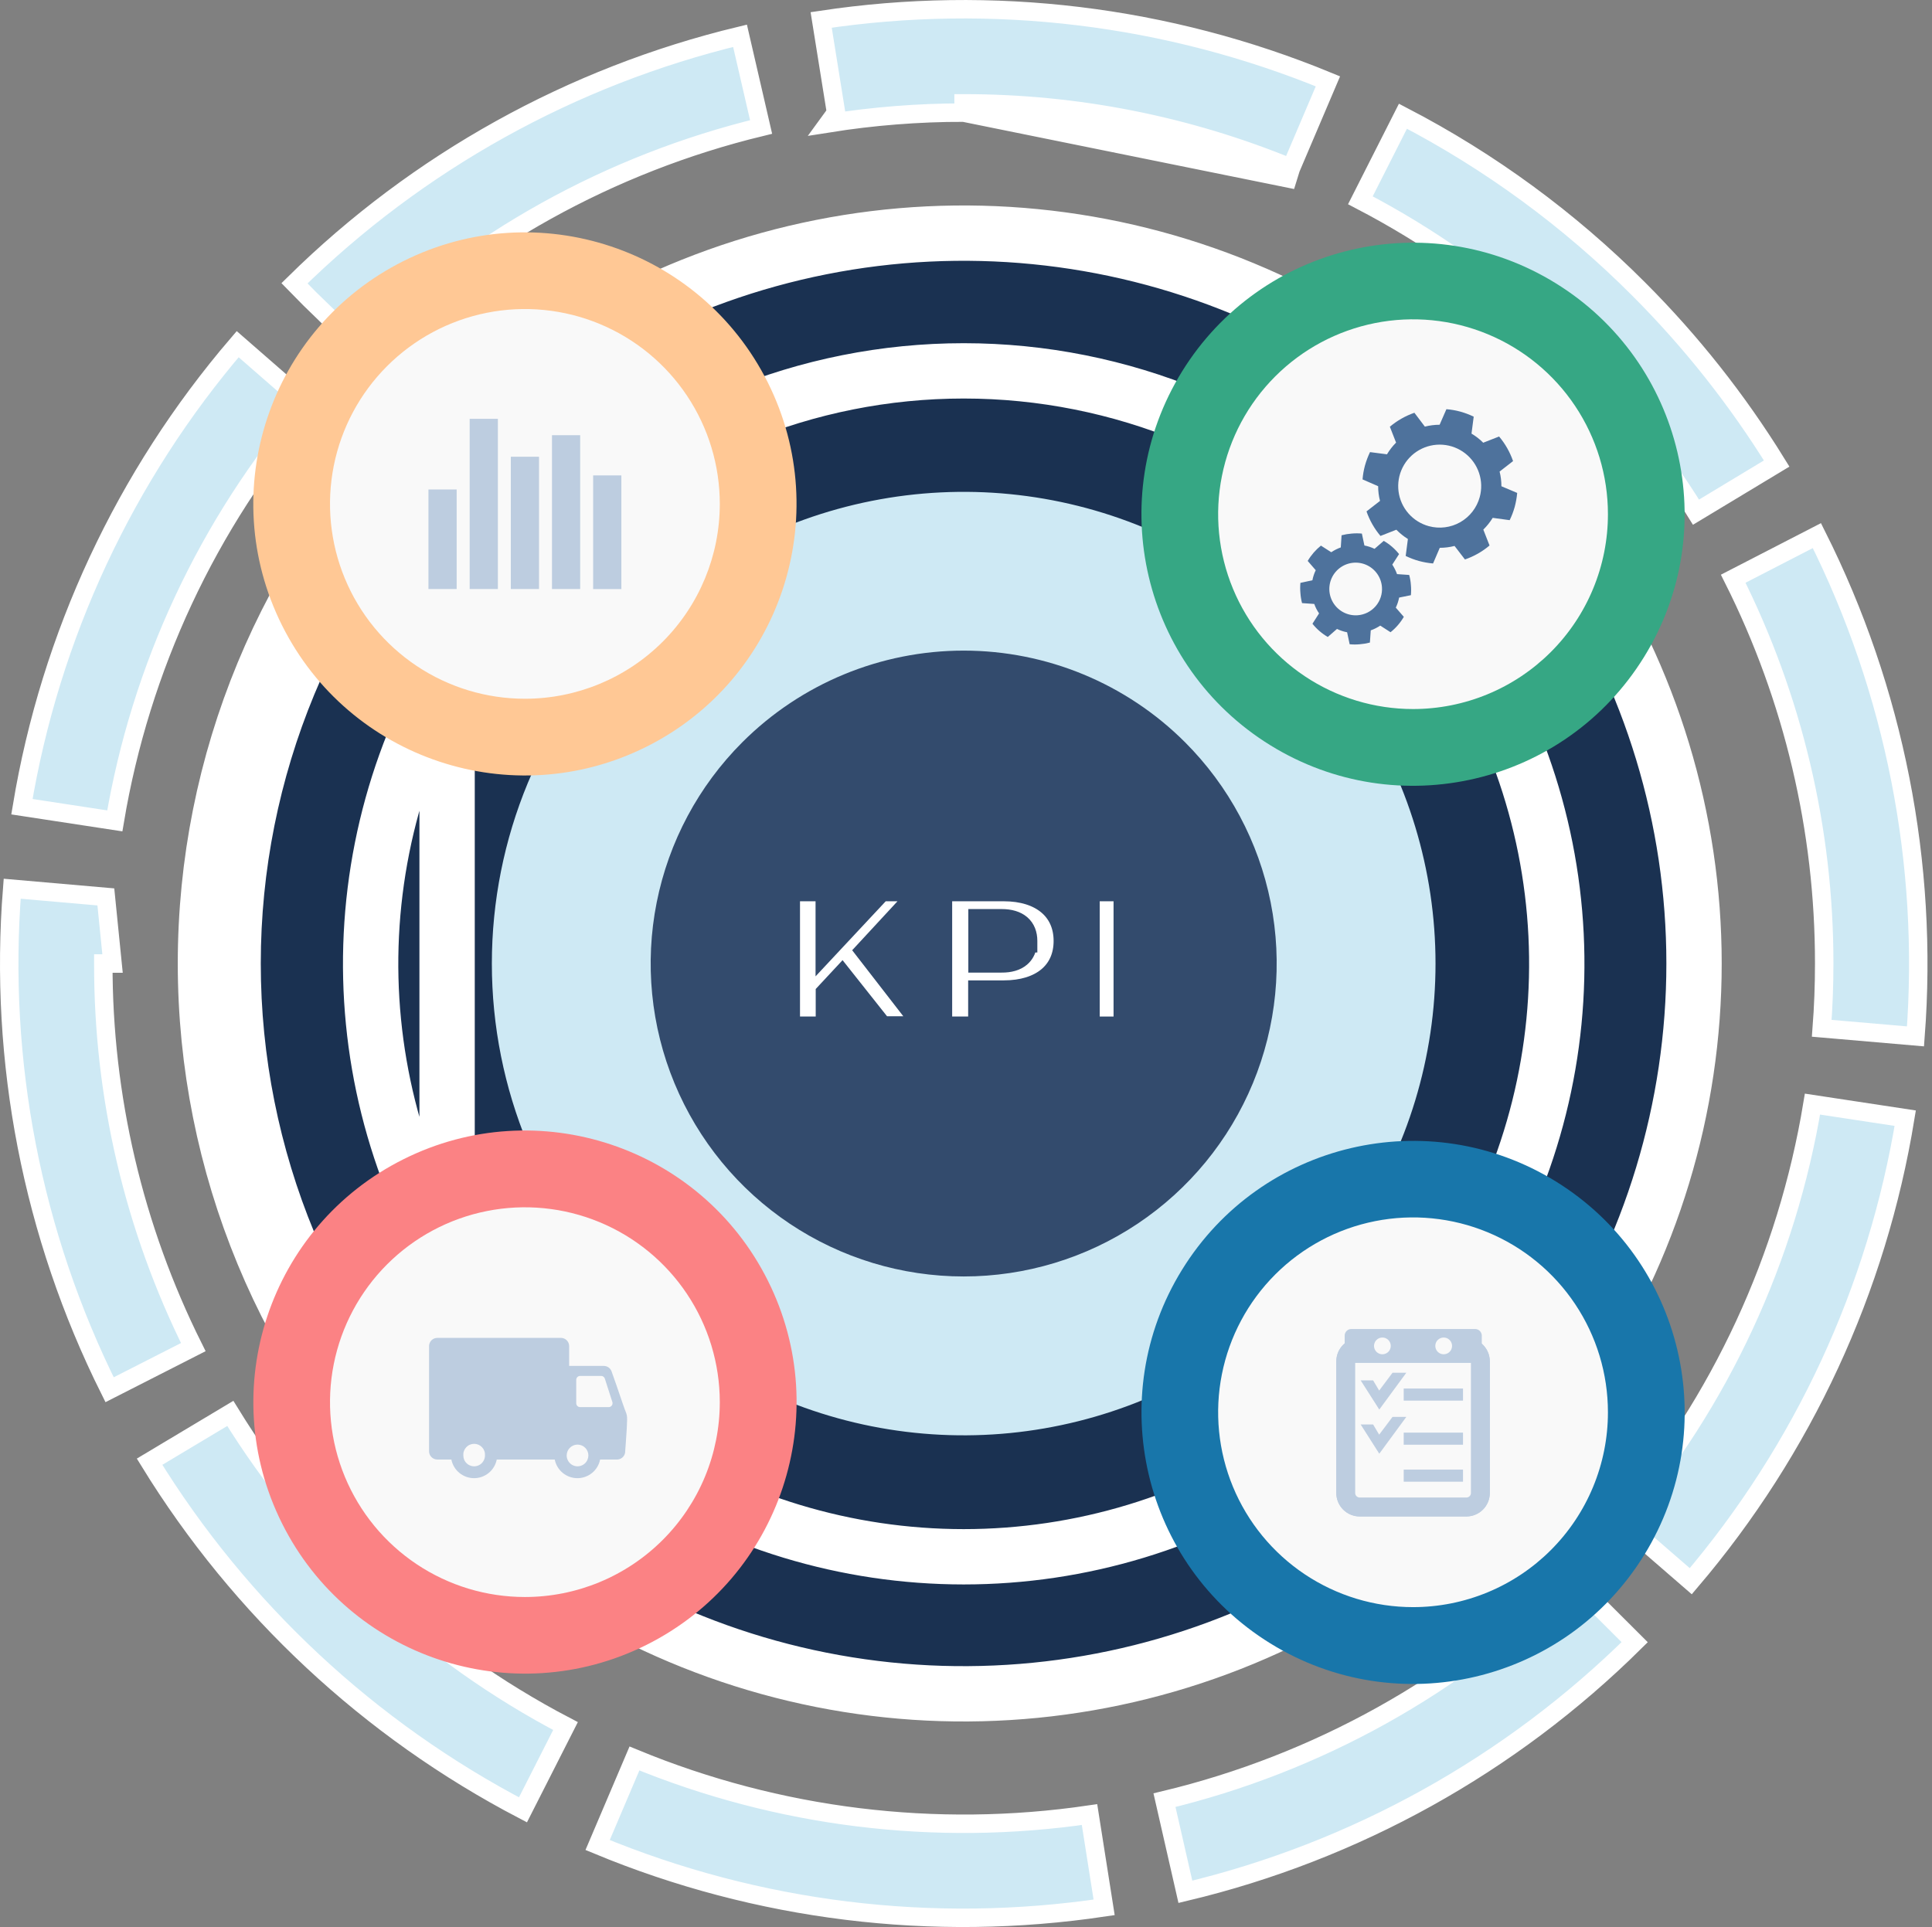 <svg width="419" height="418" viewBox="0 0 419 418" fill="none" xmlns="http://www.w3.org/2000/svg">
<rect x="0" y="0" width="419" height="418" fill="#808080" stroke="none"/>
<path d="M208.978 24.423L208.976 22.423C208.976 22.423 208.977 22.423 208.977 22.423C233.345 22.394 257.473 27.155 279.993 36.428L287.991 17.644C253.243 3.32 215.253 -1.284 178.09 4.324L181.319 24.462L179.659 26.74C189.356 25.196 199.159 24.421 208.978 24.423ZM208.978 24.423C233.743 24.393 258.259 29.365 281.055 39.039L208.978 24.423ZM355.346 62.659L355.348 62.66C366.772 74.087 376.827 86.801 385.312 100.547L367.819 111.098C350.096 82.4 324.946 59.023 295.031 43.442L304.261 25.207C323.108 34.992 340.339 47.623 355.346 62.659ZM375.89 125.533L394.037 116.182C410.895 149.776 418.287 187.327 415.421 224.804L395.091 223.051C395.445 218.425 395.622 213.743 395.622 209.007C395.648 180.015 388.886 151.428 375.89 125.533ZM413.195 242.55C407.137 279.643 391.052 314.375 366.683 342.988L351.311 329.666C373.15 303.952 387.588 272.783 393.077 239.496L413.195 242.55ZM67.178 64.818L63.867 61.446C90.601 35.107 124.006 16.547 160.493 7.763L165.062 27.545C132.352 35.475 102.398 52.114 78.383 75.697L67.178 64.818ZM257.078 410.361L252.546 390.483C285.617 382.545 315.884 365.704 340.062 341.787L354.519 356.212C327.608 382.85 293.899 401.579 257.078 410.361ZM66.926 88.066C45.007 113.692 30.477 144.803 24.897 178.06L4.753 174.985C10.901 137.898 27.084 103.2 51.547 74.655L66.926 88.066ZM137.595 381.437C168.795 394.312 202.895 398.517 236.288 393.609L239.455 413.731C202.291 419.28 164.317 414.606 129.608 400.211L137.595 381.437ZM2.641 192.779L22.956 194.553L24.408 209.005L22.408 209.001C22.408 209.002 22.408 209.002 22.408 209.003C22.351 237.888 29.036 266.378 41.919 292.21L23.768 301.454C6.989 267.82 -0.315 230.25 2.641 192.779ZM113.418 392.579C80.107 375.174 52.124 349.081 32.437 317.067L49.947 306.589C67.622 335.335 92.741 358.767 122.643 374.405L113.418 392.579Z" fill="#CEE9F4" stroke="white" stroke-width="4"/>
<path d="M115.272 302.725C133.807 321.257 157.422 333.878 183.129 338.99C208.837 344.102 235.483 341.476 259.698 331.445C283.914 321.413 304.611 304.426 319.173 282.632C333.734 260.839 341.506 235.216 341.506 209.005C341.506 182.794 333.734 157.172 319.173 135.378C304.611 113.584 283.914 96.597 259.698 86.566C235.483 76.534 208.837 73.909 183.129 79.021C157.422 84.133 133.807 96.753 115.272 115.285C90.419 140.143 76.457 173.855 76.457 209.005C76.457 244.156 90.419 277.867 115.272 302.725Z" fill="white"/>
<path d="M96.963 321.031C119.121 343.182 147.349 358.266 178.079 364.375C208.809 370.484 240.66 367.344 269.605 355.352C298.551 343.359 323.29 323.054 340.696 297.002C358.102 270.951 367.392 240.323 367.392 208.992C367.392 177.661 358.102 147.033 340.696 120.981C323.29 94.93 298.551 74.624 269.605 62.632C240.66 50.64 208.809 47.5 178.079 53.609C147.349 59.718 119.121 74.802 96.963 96.952C96.963 96.953 96.963 96.953 96.963 96.953M96.963 321.031L92.721 325.274C61.881 294.434 44.555 252.606 44.555 208.992C44.555 165.378 61.881 123.55 92.721 92.71L96.963 96.953M96.963 321.031C67.249 291.317 50.555 251.015 50.555 208.992C50.555 166.969 67.249 126.668 96.963 96.953M96.963 321.031L96.963 96.953M335.145 183.933C330.173 158.98 317.912 136.062 299.913 118.078C275.795 93.981 243.096 80.445 209.003 80.445C174.91 80.445 142.211 93.981 118.093 118.078C100.094 136.062 87.833 158.98 82.861 183.933C77.889 208.886 80.43 234.754 90.161 258.263C99.893 281.772 116.379 301.866 137.533 316.004C158.687 330.142 183.559 337.689 209.003 337.689C234.447 337.689 259.319 330.142 280.473 316.004C301.627 301.866 318.113 281.772 327.844 258.263C337.576 234.754 340.117 208.886 335.145 183.933Z" fill="#1A3151" stroke="white" stroke-width="12"/>
<path d="M157.086 260.911C167.352 271.174 180.431 278.162 194.669 280.992C208.907 283.822 223.664 282.367 237.075 276.811C250.485 271.254 261.948 261.846 270.012 249.776C278.076 237.706 282.38 223.515 282.38 208.999C282.38 194.483 278.076 180.292 270.012 168.222C261.948 156.152 250.485 146.744 237.075 141.188C223.664 135.631 208.907 134.176 194.669 137.006C180.431 139.836 167.352 146.824 157.086 157.087C150.267 163.903 144.858 171.996 141.167 180.903C137.477 189.811 135.578 199.358 135.578 208.999C135.578 218.64 137.477 228.187 141.167 237.095C144.858 246.002 150.267 254.095 157.086 260.911Z" fill="#334B6D"/>
<path d="M136.632 281.364C150.941 295.678 169.174 305.426 189.025 309.377C208.875 313.327 229.451 311.303 248.151 303.559C266.85 295.814 282.834 282.699 294.079 265.87C305.324 249.042 311.326 229.257 311.326 209.017C311.326 188.778 305.324 168.992 294.079 152.164C282.834 135.336 266.85 122.22 248.151 114.476C229.451 106.732 208.875 104.707 189.025 108.658C169.174 112.608 150.941 122.357 136.632 136.671C117.448 155.86 106.67 181.883 106.67 209.017C106.67 236.151 117.448 262.175 136.632 281.364ZM256.997 160.999C266.491 170.492 272.956 182.588 275.576 195.756C278.195 208.924 276.851 222.573 271.713 234.977C266.575 247.382 257.874 257.984 246.711 265.443C235.548 272.902 222.423 276.883 208.997 276.883C195.571 276.883 182.446 272.902 171.283 265.443C160.119 257.984 151.419 247.382 146.281 234.977C141.143 222.573 139.799 208.924 142.418 195.756C145.037 182.588 151.503 170.492 160.997 160.999C173.73 148.274 190.995 141.127 208.997 141.127C226.998 141.127 244.263 148.274 256.997 160.999Z" fill="#CEE9F4"/>
<path d="M356.559 337.34C373.661 309.672 365.095 273.379 337.427 256.277C309.759 239.176 273.465 247.742 256.364 275.41C239.262 303.078 247.828 339.371 275.496 356.473C303.165 373.575 339.458 365.009 356.559 337.34Z" fill="#1876AA"/>
<path d="M306.451 348.61C298.091 348.61 289.918 346.131 282.967 341.486C276.016 336.841 270.598 330.239 267.399 322.515C264.201 314.791 263.364 306.291 264.996 298.092C266.628 289.892 270.655 282.361 276.567 276.45C282.48 270.54 290.012 266.515 298.212 264.885C306.412 263.256 314.911 264.095 322.634 267.296C330.358 270.497 336.958 275.916 341.601 282.869C346.244 289.821 348.721 297.994 348.719 306.355C348.719 311.905 347.625 317.401 345.501 322.528C343.377 327.655 340.263 332.314 336.338 336.238C332.413 340.162 327.753 343.274 322.625 345.397C317.497 347.52 312.001 348.612 306.451 348.61Z" fill="#F9F9F9"/>
<path d="M317.29 301.192H304.427V303.816H317.29V301.192Z" fill="#BDCDE0"/>
<path d="M302 297.771L299.106 301.633L297.794 299.426H295.096L299.13 305.753L304.992 297.771H302Z" fill="#BDCDE0"/>
<path d="M317.29 310.757H304.427V313.381H317.29V310.757Z" fill="#BDCDE0"/>
<path d="M302 307.348L299.106 311.198L297.794 308.991H295.096L299.13 315.33L304.992 307.348H302Z" fill="#BDCDE0"/>
<path d="M317.29 318.776H304.427V321.4H317.29V318.776Z" fill="#BDCDE0"/>
<path d="M318.026 290.217H315.573V294.312H318.026C318.284 294.312 318.532 294.414 318.715 294.595C318.899 294.777 319.004 295.023 319.007 295.281V323.852C319.007 324.112 318.903 324.362 318.719 324.546C318.535 324.73 318.286 324.833 318.026 324.833H294.887C294.627 324.833 294.377 324.73 294.193 324.546C294.009 324.362 293.906 324.112 293.906 323.852V295.293C293.909 295.035 294.014 294.789 294.198 294.608C294.381 294.426 294.629 294.325 294.887 294.325H297.756V290.217H294.887C293.541 290.217 292.249 290.752 291.297 291.704C290.345 292.656 289.811 293.947 289.811 295.293V323.864C289.811 325.211 290.345 326.502 291.297 327.454C292.249 328.406 293.541 328.941 294.887 328.941H318.026C319.371 328.937 320.661 328.402 321.612 327.45C322.563 326.499 323.099 325.21 323.102 323.864V295.293C323.099 293.948 322.563 292.659 321.612 291.707C320.661 290.756 319.371 290.22 318.026 290.217Z" fill="#BDCDE0"/>
<path d="M318.026 290.217H315.573V293.282H318.026C318.56 293.282 319.073 293.494 319.452 293.871C319.831 294.247 320.046 294.759 320.049 295.293V323.864C320.049 324.398 319.837 324.909 319.46 325.286C319.083 325.663 318.571 325.875 318.038 325.875H294.887C294.623 325.877 294.36 325.826 294.116 325.725C293.871 325.625 293.649 325.477 293.461 325.29C293.274 325.103 293.126 324.88 293.026 324.636C292.925 324.391 292.874 324.129 292.876 323.864V295.293C292.876 294.76 293.088 294.248 293.465 293.871C293.842 293.494 294.354 293.282 294.887 293.282H297.756V290.217H294.887C293.541 290.217 292.249 290.752 291.297 291.704C290.345 292.656 289.811 293.947 289.811 295.293V323.864C289.811 325.211 290.345 326.502 291.297 327.454C292.249 328.406 293.541 328.941 294.887 328.941H318.026C319.371 328.937 320.661 328.402 321.612 327.45C322.563 326.499 323.099 325.21 323.102 323.864V295.293C323.099 293.948 322.563 292.659 321.612 291.707C320.661 290.756 319.371 290.22 318.026 290.217Z" fill="#BDCDE0"/>
<path d="M319.878 288.28H293.073C292.882 288.278 292.693 288.314 292.517 288.387C292.341 288.459 292.18 288.565 292.046 288.7C291.911 288.835 291.805 288.995 291.732 289.171C291.66 289.347 291.624 289.536 291.626 289.727V295.048C291.624 295.125 291.638 295.201 291.666 295.273C291.694 295.344 291.736 295.409 291.79 295.464C291.844 295.519 291.908 295.562 291.979 295.592C292.049 295.622 292.125 295.637 292.202 295.637H320.785C320.862 295.637 320.938 295.622 321.008 295.592C321.079 295.562 321.143 295.519 321.197 295.464C321.251 295.409 321.293 295.344 321.321 295.273C321.349 295.201 321.363 295.125 321.361 295.048V289.727C321.361 289.534 321.323 289.342 321.248 289.164C321.173 288.986 321.063 288.825 320.925 288.69C320.786 288.555 320.622 288.45 320.443 288.379C320.263 288.309 320.071 288.275 319.878 288.28ZM299.804 293.761C299.445 293.761 299.094 293.654 298.795 293.454C298.496 293.254 298.264 292.97 298.127 292.638C297.99 292.305 297.954 291.94 298.025 291.588C298.097 291.235 298.271 290.912 298.526 290.659C298.781 290.405 299.105 290.233 299.458 290.165C299.811 290.096 300.176 290.134 300.508 290.273C300.839 290.412 301.121 290.647 301.319 290.947C301.517 291.247 301.622 291.599 301.619 291.958C301.619 292.196 301.572 292.432 301.481 292.651C301.39 292.871 301.256 293.07 301.087 293.237C300.918 293.405 300.718 293.537 300.498 293.627C300.278 293.717 300.042 293.763 299.804 293.761ZM313.097 293.761C312.737 293.761 312.386 293.654 312.087 293.454C311.788 293.254 311.556 292.97 311.419 292.638C311.282 292.305 311.247 291.94 311.318 291.588C311.389 291.235 311.563 290.912 311.818 290.659C312.073 290.405 312.397 290.233 312.75 290.165C313.103 290.096 313.468 290.134 313.8 290.273C314.131 290.412 314.414 290.647 314.612 290.947C314.81 291.247 314.914 291.599 314.911 291.958C314.911 292.196 314.864 292.432 314.773 292.651C314.682 292.871 314.548 293.07 314.379 293.237C314.211 293.405 314.01 293.537 313.79 293.627C313.57 293.717 313.334 293.763 313.097 293.761Z" fill="#BDCDE0"/>
<path d="M140.196 356.803C169.287 342.254 181.077 306.876 166.528 277.785C151.979 248.693 116.601 236.904 87.509 251.453C58.417 266.002 46.628 301.379 61.177 330.471C75.726 359.563 111.104 371.352 140.196 356.803Z" fill="#FB8284"/>
<path d="M113.849 346.415C105.49 346.418 97.318 343.941 90.366 339.3C83.414 334.658 77.994 328.059 74.793 320.337C71.591 312.615 70.751 304.117 72.378 295.918C74.006 287.719 78.028 280.186 83.936 274.273C89.845 268.359 97.374 264.331 105.571 262.696C113.769 261.061 122.268 261.894 129.992 265.089C137.717 268.284 144.321 273.698 148.969 280.646C153.617 287.594 156.1 295.764 156.105 304.123C156.108 309.675 155.017 315.173 152.896 320.303C150.774 325.433 147.662 330.095 143.738 334.022C139.814 337.95 135.155 341.066 130.026 343.192C124.898 345.318 119.401 346.414 113.849 346.415Z" fill="#F9F9F9"/>
<path d="M135.196 304.871C134.338 302.308 132.744 297.747 132.646 297.514C132.528 297.16 132.303 296.852 132.002 296.632C131.701 296.412 131.339 296.292 130.966 296.288H123.437V291.984C123.434 291.511 123.244 291.059 122.908 290.726C122.573 290.392 122.119 290.206 121.647 290.206H94.841C94.369 290.206 93.915 290.392 93.58 290.726C93.245 291.059 93.055 291.511 93.051 291.984V314.816C93.055 315.288 93.245 315.741 93.58 316.074C93.915 316.407 94.369 316.594 94.841 316.594H99.538V312.915H105.951V316.594H121.892V312.707H128.158V316.594H133.811C134.229 316.594 134.635 316.447 134.956 316.178C135.277 315.909 135.492 315.535 135.564 315.122C135.564 315.024 135.785 312.351 135.92 310.009C136.116 306.379 136.018 307.299 135.196 304.871ZM131.947 305.227H125.816C125.591 305.227 125.376 305.138 125.218 304.979C125.059 304.82 124.97 304.605 124.97 304.381V299.304C124.97 299.08 125.059 298.864 125.218 298.706C125.376 298.547 125.591 298.458 125.816 298.458H130.377C130.556 298.458 130.729 298.515 130.873 298.621C131.016 298.727 131.122 298.876 131.174 299.047L132.805 304.123C132.847 304.254 132.857 304.394 132.833 304.529C132.809 304.665 132.752 304.793 132.668 304.902C132.583 305.011 132.473 305.097 132.348 305.154C132.222 305.21 132.084 305.235 131.947 305.227Z" fill="#BDCDE0"/>
<path d="M102.837 310.708C101.509 310.708 100.235 311.235 99.295 312.173C98.355 313.111 97.825 314.383 97.822 315.711C97.819 316.032 97.847 316.353 97.907 316.668C98.147 317.791 98.765 318.798 99.657 319.52C100.55 320.243 101.664 320.637 102.812 320.637C103.961 320.637 105.074 320.243 105.967 319.52C106.86 318.798 107.477 317.791 107.717 316.668C107.781 316.353 107.814 316.033 107.815 315.711C107.812 314.39 107.287 313.123 106.355 312.186C105.423 311.249 104.158 310.718 102.837 310.708ZM102.837 318.066C102.381 318.066 101.934 317.934 101.551 317.686C101.168 317.438 100.865 317.084 100.679 316.668C100.55 316.365 100.483 316.04 100.482 315.711C100.459 315.389 100.502 315.065 100.61 314.76C100.717 314.455 100.886 314.175 101.107 313.938C101.327 313.701 101.594 313.512 101.89 313.383C102.187 313.254 102.507 313.187 102.831 313.187C103.154 313.187 103.474 313.254 103.771 313.383C104.067 313.512 104.334 313.701 104.554 313.938C104.775 314.175 104.944 314.455 105.051 314.76C105.159 315.065 105.202 315.389 105.179 315.711C105.181 316.042 105.11 316.368 104.97 316.668C104.788 317.082 104.489 317.435 104.111 317.683C103.732 317.931 103.289 318.064 102.837 318.066Z" fill="#BDCDE0"/>
<path d="M125.252 310.708C123.924 310.708 122.65 311.235 121.71 312.173C120.77 313.111 120.24 314.383 120.237 315.711C120.234 316.032 120.263 316.353 120.323 316.668C120.562 317.791 121.18 318.798 122.073 319.52C122.966 320.243 124.079 320.637 125.228 320.637C126.376 320.637 127.49 320.243 128.382 319.52C129.275 318.798 129.893 317.791 130.133 316.668C130.192 316.353 130.221 316.032 130.218 315.711C130.218 314.391 129.696 313.124 128.766 312.187C127.836 311.25 126.573 310.718 125.252 310.708ZM125.252 318.066C124.797 318.066 124.352 317.934 123.971 317.686C123.59 317.438 123.29 317.084 123.106 316.668C122.967 316.368 122.896 316.042 122.898 315.711C122.898 315.087 123.146 314.488 123.587 314.047C124.029 313.605 124.628 313.357 125.252 313.357C125.877 313.357 126.475 313.605 126.917 314.047C127.359 314.488 127.607 315.087 127.607 315.711C127.602 316.041 127.531 316.366 127.398 316.668C127.213 317.083 126.913 317.436 126.532 317.684C126.151 317.932 125.707 318.065 125.252 318.066Z" fill="#BDCDE0"/>
<path d="M140.184 161.983C169.276 147.434 181.065 112.056 166.516 82.964C151.967 53.873 116.589 42.083 87.498 56.632C58.406 71.181 46.617 106.559 61.166 135.651C75.715 164.742 111.092 176.532 140.184 161.983Z" fill="#FFC895"/>
<path d="M113.849 151.569C105.489 151.572 97.315 149.094 90.362 144.451C83.409 139.807 77.99 133.206 74.789 125.482C71.588 117.758 70.75 109.259 72.381 101.058C74.011 92.858 78.037 85.326 83.949 79.414C89.861 73.502 97.394 69.476 105.594 67.845C113.794 66.215 122.294 67.053 130.018 70.254C137.742 73.454 144.343 78.874 148.986 85.826C153.63 92.779 156.107 100.953 156.105 109.314C156.105 120.521 151.653 131.268 143.728 139.193C135.804 147.117 125.056 151.569 113.849 151.569Z" fill="#F9F9F9"/>
<path d="M99.036 106.174H92.918V127.768H99.036V106.174Z" fill="#BDCDE0"/>
<path d="M134.756 103.122H128.637V127.781H134.756V103.122Z" fill="#BDCDE0"/>
<path d="M107.975 90.847H101.856V127.768H107.975V90.847Z" fill="#BDCDE0"/>
<path d="M116.901 99.075H110.782V127.768H116.901V99.075Z" fill="#BDCDE0"/>
<path d="M125.828 94.403H119.709V127.768H125.828V94.403Z" fill="#BDCDE0"/>
<path d="M356.549 142.514C373.651 114.846 365.085 78.553 337.417 61.451C309.748 44.349 273.455 52.916 256.353 80.584C239.252 108.252 247.818 144.545 275.486 161.647C303.154 178.749 339.448 170.183 356.549 142.514Z" fill="#36A784"/>
<path d="M306.451 153.801C298.091 153.801 289.919 151.322 282.968 146.678C276.017 142.033 270.6 135.432 267.401 127.708C264.201 119.985 263.364 111.486 264.995 103.287C266.626 95.088 270.652 87.557 276.563 81.646C282.474 75.734 290.006 71.709 298.205 70.078C306.404 68.447 314.903 69.284 322.626 72.483C330.349 75.682 336.951 81.1 341.595 88.051C346.24 95.002 348.719 103.174 348.719 111.533C348.72 117.084 347.628 122.582 345.504 127.71C343.381 132.839 340.267 137.499 336.342 141.425C332.417 145.35 327.757 148.463 322.628 150.587C317.499 152.71 312.002 153.803 306.451 153.801Z" fill="#F9F9F9"/>
<path d="M327.407 112.832C327.856 111.91 328.221 110.95 328.498 109.963C328.766 108.967 328.947 107.949 329.038 106.922L325.617 105.475C325.617 104.4 325.485 103.33 325.224 102.287L328.143 100.018C327.469 98.07 326.443 96.261 325.114 94.684L321.668 96.033C320.914 95.266 320.06 94.602 319.13 94.059L319.608 90.38C318.678 89.931 317.71 89.566 316.715 89.289C315.724 89.018 314.71 88.842 313.686 88.762L312.214 92.134C311.135 92.138 310.06 92.274 309.014 92.538L306.745 89.534C304.802 90.211 302.998 91.237 301.424 92.563L302.772 96.009C302.012 96.77 301.349 97.623 300.798 98.547L297.12 98.069C296.673 99 296.307 99.968 296.028 100.963C295.759 101.954 295.582 102.968 295.501 103.991L298.885 105.463C298.883 106.538 299.019 107.61 299.29 108.651L296.359 110.932C297.036 112.876 298.062 114.679 299.388 116.253L302.834 114.905C303.584 115.673 304.424 116.348 305.335 116.916L304.857 120.594C305.783 121.043 306.747 121.409 307.739 121.686C308.739 121.954 309.76 122.135 310.792 122.225L312.251 118.829C313.331 118.831 314.406 118.695 315.452 118.424L317.708 121.355C319.659 120.686 321.468 119.659 323.042 118.326L321.693 114.88C322.473 114.116 323.156 113.26 323.728 112.33L327.407 112.832ZM309.872 114.132C308.153 113.665 306.611 112.698 305.442 111.354C304.272 110.01 303.528 108.349 303.304 106.581C303.079 104.814 303.384 103.019 304.18 101.425C304.976 99.831 306.227 98.51 307.775 97.627C309.323 96.745 311.098 96.342 312.875 96.469C314.652 96.596 316.352 97.248 317.758 98.342C319.164 99.436 320.214 100.923 320.775 102.614C321.336 104.305 321.382 106.124 320.908 107.842C320.278 110.138 318.761 112.091 316.692 113.27C314.623 114.45 312.17 114.76 309.872 114.132Z" fill="#4E729C"/>
<path d="M305.985 129.105C306.053 128.371 306.053 127.632 305.985 126.898C305.938 126.16 305.815 125.428 305.617 124.716L302.981 124.532C302.717 123.808 302.372 123.117 301.951 122.472L303.422 120.191C302.503 119.035 301.376 118.062 300.099 117.322L298.101 119.05C297.404 118.715 296.666 118.471 295.906 118.327L295.354 115.74C294.616 115.672 293.873 115.672 293.134 115.74C292.397 115.798 291.667 115.922 290.952 116.108L290.78 118.744C290.05 119.007 289.354 119.357 288.708 119.786L286.476 118.352C285.327 119.278 284.355 120.403 283.607 121.675L285.348 123.686C285.012 124.378 284.769 125.112 284.624 125.868L282.025 126.432C281.957 127.166 281.957 127.905 282.025 128.639C282.074 129.377 282.193 130.108 282.38 130.822L285.029 131.006C285.285 131.732 285.635 132.42 286.071 133.054L284.637 135.298C285.556 136.453 286.683 137.426 287.96 138.167L289.958 136.426C290.655 136.762 291.393 137.005 292.153 137.149L292.705 139.749C293.439 139.817 294.178 139.817 294.912 139.749C295.649 139.691 296.38 139.568 297.095 139.381L297.279 136.733C298.006 136.476 298.698 136.13 299.339 135.703L301.571 137.137C302.73 136.214 303.707 135.083 304.452 133.802L302.711 131.803C303.045 131.11 303.288 130.376 303.435 129.62L305.985 129.105ZM294.422 133.459C293.296 133.54 292.17 133.286 291.188 132.729C290.206 132.171 289.411 131.335 288.904 130.326C288.397 129.317 288.2 128.18 288.338 127.059C288.476 125.939 288.944 124.884 289.681 124.028C290.418 123.173 291.393 122.555 292.481 122.253C293.569 121.951 294.722 121.978 295.795 122.331C296.868 122.684 297.812 123.347 298.508 124.237C299.204 125.126 299.622 126.201 299.707 127.327C299.765 128.078 299.675 128.832 299.44 129.547C299.206 130.262 298.832 130.924 298.341 131.493C297.85 132.063 297.251 132.53 296.578 132.868C295.905 133.205 295.173 133.406 294.422 133.459Z" fill="#4E729C"/>
<path d="M183.559 211.329L182.655 210.188L181.664 211.253L178.491 214.663L178.156 215.023V215.515V221.75H172.25V194.25H178.122V205.447V208.615L180.286 206.3L191.546 194.25H197.499L187.169 205.416L186.45 206.193L187.098 207.03L198.451 221.69H191.77L183.559 211.329Z" fill="white" stroke="#334B6D" stroke-width="2.5"/>
<path d="M212.468 213.908H211.218V215.158V221.75H205.25V194.25H217.696C221.575 194.25 224.59 195.264 226.611 196.95C228.607 198.614 229.75 201.026 229.75 204.105C229.75 207.184 228.611 209.581 226.619 211.232C224.601 212.905 221.584 213.908 217.688 213.908H212.468ZM223.577 205.355H223.722V204.105C223.722 202.44 223.189 200.953 221.975 199.906C220.791 198.885 219.139 198.438 217.21 198.438H212.503H211.253V199.688V208.47V209.72H212.503H217.206C219.119 209.733 220.762 209.297 221.943 208.283C222.84 207.514 223.365 206.501 223.577 205.355Z" fill="white" stroke="#334B6D" stroke-width="2.5"/>
<path d="M237.25 194.25H242.75V221.75H237.25V194.25Z" fill="white" stroke="#334B6D" stroke-width="2.5"/>
</svg>
